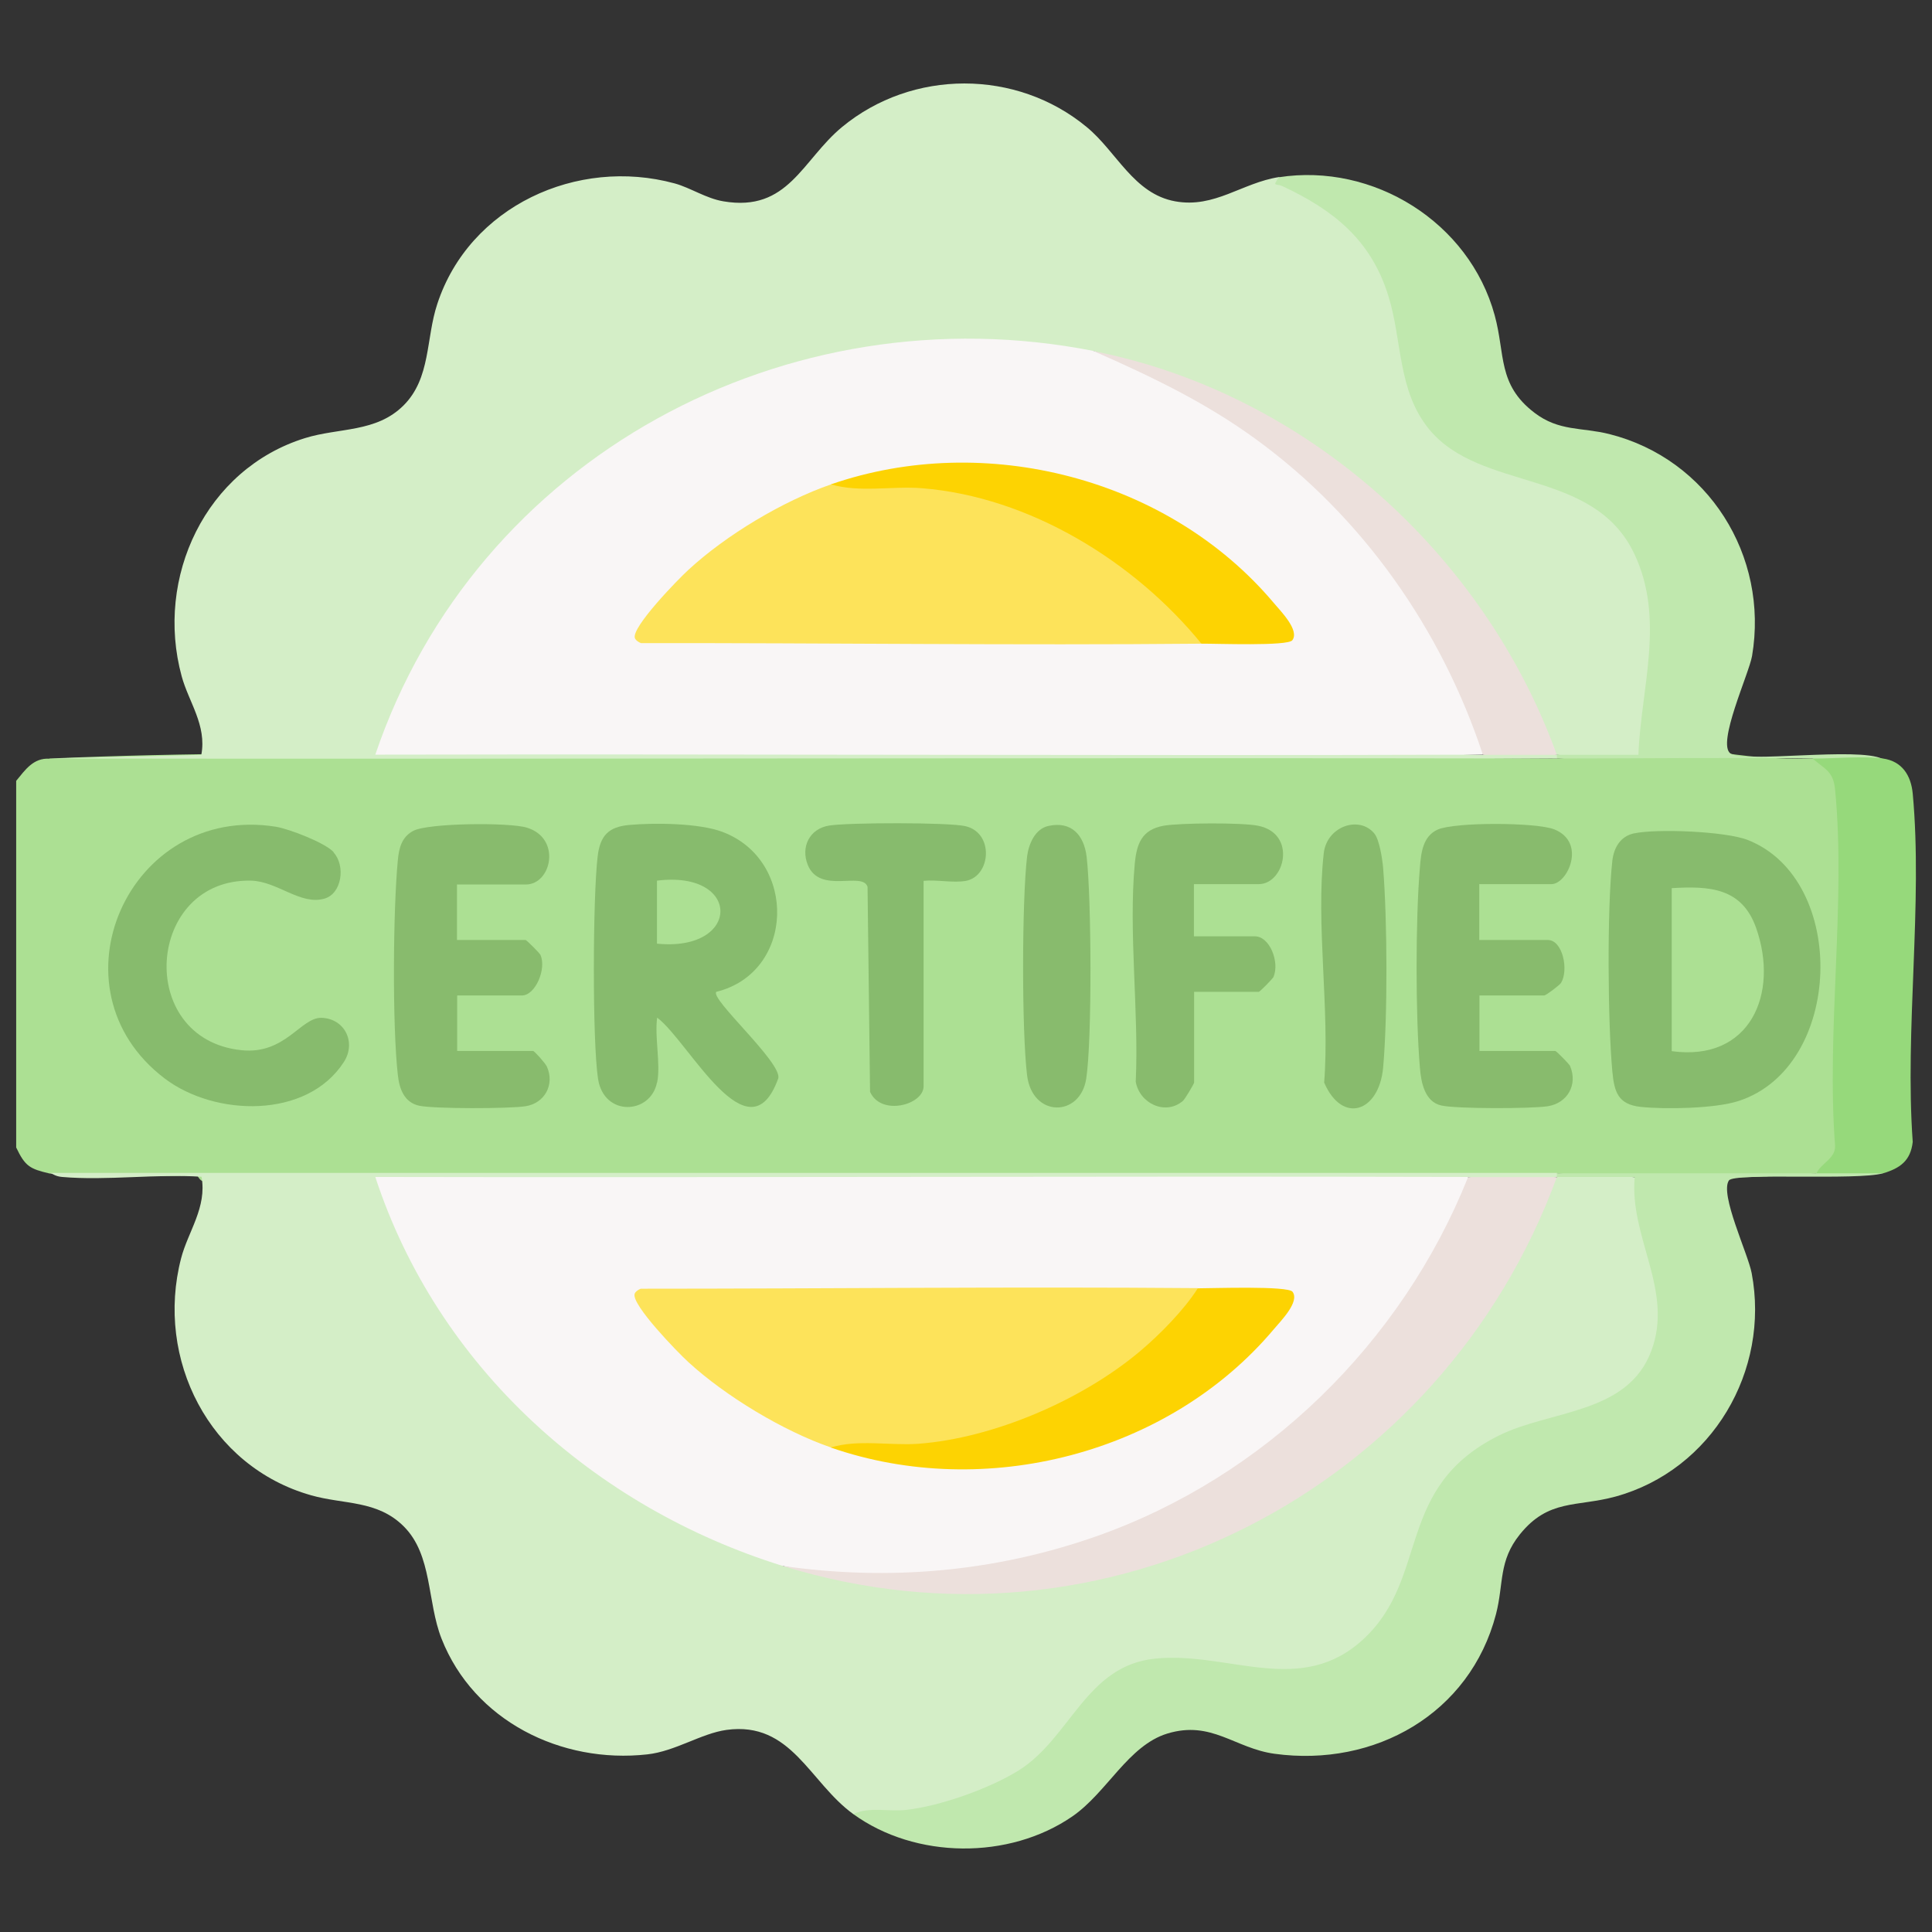 <?xml version="1.0" encoding="UTF-8"?>
<svg id="Layer_9" data-name="Layer 9" xmlns="http://www.w3.org/2000/svg" viewBox="0 0 100.28 100.28">
  <rect x="0" y="0" width="100.28" height="100.28" fill="#333333" stroke="none"/>
  <defs>
    <style>
      .cls-1 {
        fill: #87bb6d;
      }

      .cls-2 {
        fill: #f9f6f6;
      }

      .cls-3 {
        fill: #88bb6d;
      }

      .cls-4 {
        fill: #ace093;
      }

      .cls-5 {
        fill: #d4eec7;
      }

      .cls-6 {
        fill: #96d97b;
      }

      .cls-7 {
        fill: #ece0dc;
      }

      .cls-8 {
        fill: #c0e8ae;
      }

      .cls-9 {
        fill: #fdd302;
      }

      .cls-10 {
        fill: #fde35a;
      }
    </style>
  </defs>
  <path class="cls-4" d="M2.57,39.37c7.12-.3,14.23-.33,21.34-.1,18.97-.05,37.94-.02,56.91.1,2.66-.15,5.31-.28,7.96-.41,1.72.32,3.49.46,5.31.41,1.43.16,1.61,1.18,1.62,2.5-.04,5.91-.07,11.81-.08,17.71-.09.78-.66,1.13-1.35,1.33-4.49.32-8.98.32-13.46,0-20.19.12-40.56.15-61.1.1-.13.16-.26.29-.4.29-2.92.05-5.88.06-8.79,0-.1,0-.2-.13-.3-.3-2.59.09-5.15.06-7.66-.09-1.01-.24-1.26-.36-1.73-1.35v-19.03c.47-.57.89-1.2,1.73-1.15Z"/>
  <path class="cls-5" d="M66.39,9.19c.26.26.18.47.1.25-.2-.53,2.61,1.21,2.83,1.37,2.88,2.2,3.42,5.01,3.91,8.38.36,1.99,1.51,3.62,3.4,4.4l4.47,1.53c3.39,1.17,4.77,3.76,4.92,7.25.04.83-.43,6.39-.69,6.73-.07.1-.15.17-.24.17-1.42.06-2.87.02-4.28-.09l-.65-.63c-3.99-10.33-12.89-17.33-23.38-20.32l-.92.22c-14.97-2.65-30.47,5.61-35.72,20.05l-.52.47c19.11-.25,38.25-.42,57.35.21,1.29-.48,2.55-.47,3.84,0,.17.05.17.12,0,.19-26.08-.05-52.17.04-78.24,0l7.88-.19c.29-1.54-.66-2.75-1.02-4.08-1.4-5.13,1.25-10.76,6.4-12.36,1.77-.55,3.7-.28,5.12-1.7s1.15-3.47,1.75-5.27c1.66-5.06,7.26-7.63,12.32-6.25.83.23,1.63.78,2.53.93,3.37.57,4.08-2.14,6.16-3.86,3.65-3.01,9.05-3.01,12.69,0,1.56,1.28,2.44,3.47,4.6,3.86,2.05.37,3.46-.96,5.39-1.26Z"/>
  <path class="cls-5" d="M80.81,60.9c.17.05.17.12,0,.19-1.55.47-3.07.48-4.61,0-18.85.63-37.73.46-56.58.22l.51.47c3.25,9.02,10.79,15.84,19.82,18.87l.69.63c4.23.82,8.58,1.35,12.89.9,11.95-1.25,22.24-9.27,26.63-20.42l.66-.67c1.48-.19,2.92-.17,4.3.06.18,1.73.54,3.44,1.06,5.12.89,3.2-.49,6.21-3.75,7.14-5.25.97-8.25,3.41-9.32,8.74-1.11,3.2-3.94,5.28-7.38,4.82l-4.57-.54c-1.84-.15-3.4.58-4.53,2.01-2.58,4.12-7.54,6.56-12.34,5.72-2.28-1.65-3.21-4.83-6.58-4.37-1.31.18-2.66,1.11-4.11,1.27-4.47.5-9-1.74-10.68-6-.76-1.93-.47-4.34-1.96-5.83-1.38-1.38-3.11-1.13-4.82-1.62-5.26-1.49-8.1-7.06-6.74-12.3.36-1.39,1.35-2.64,1.06-4.23-2.33-.16-4.93.21-7.23.01-.37-.03-.48-.17-.65-.21h78.24Z"/>
  <path class="cls-8" d="M94.27,60.9c.33-.5,3.07-.51,3.33-.26.06.06.1.16.13.26-1.3.38-7.7-.04-7.99.37-.49.71.99,3.8,1.18,4.81.96,5.06-2.05,10.22-7.07,11.6-2.02.55-3.47.11-4.96,1.96-1.12,1.39-.83,2.55-1.24,4.14-1.35,5.18-6.3,7.96-11.49,7.25-2.07-.28-3.27-1.75-5.57-1.05-2.03.62-3.13,3.06-4.93,4.3-3.28,2.26-8.14,2.22-11.37-.12.82-.4,1.86-.11,2.76-.22,1.77-.2,4.32-1.11,5.83-2.05,2.7-1.7,3.49-5.44,7.08-5.8,3.81-.39,7.58,2.04,10.86-1.06,3.39-3.2,1.58-7.83,6.98-10.52,2.68-1.33,6.68-1.1,7.91-4.39,1.18-3.14-1.15-5.89-.86-9.03-1.34,0-2.69,0-4.04,0v-.19h13.46Z"/>
  <path class="cls-8" d="M97.73,39.37c-.82.6-2.68.45-3.65,0-4.42-.06-8.85,0-13.27,0v-.19c1.41,0,2.82,0,4.23,0,.14-3.51,1.4-7.06-.22-10.45-2.12-4.45-7.98-3.19-10.65-6.46-1.64-2.01-1.38-4.59-2.11-6.92-.9-2.9-2.85-4.45-5.48-5.68-.37-.17-.55.05-.2-.47,4.9-.76,9.88,2.33,11.2,7.16.56,2.04.14,3.59,2.06,5.06,1.28.98,2.45.75,3.89,1.11,5.13,1.29,8.29,6.32,7.41,11.52-.16.92-1.84,4.55-1.12,5.06s6.62-.35,7.89.28Z"/>
  <path class="cls-6" d="M97.73,39.37c1,.14,1.46.88,1.55,1.82.53,5.73-.42,12.26,0,18.08-.11.98-.66,1.37-1.54,1.63h-3.46c.26-.54.99-.76.97-1.43-.46-5.91.57-12.66,0-18.48-.09-.96-.5-1.04-1.17-1.62,1.11.01,2.62-.14,3.65,0Z"/>
  <path class="cls-1" d="M34.1,56.19c-.33,1.66-2.76,1.79-3.06-.2s-.27-9.43-.02-11.53c.13-1.1.57-1.54,1.63-1.64,1.31-.12,3.64-.1,4.85.36,3.91,1.47,3.76,7.3-.32,8.3-.34.36,3.38,3.64,3.22,4.48-1.54,4.3-4.65-1.92-6.29-3.14-.14,1,.19,2.43,0,3.36Z"/>
  <path class="cls-1" d="M84.8,43.26c1.19-.26,4.78-.11,5.92.34,5.23,2.06,4.97,11.79-.49,13.55-1.2.39-3.82.44-5.09.3-1.16-.13-1.35-.78-1.45-1.82-.24-2.53-.28-8.5,0-10.97.08-.66.41-1.24,1.1-1.4Z"/>
  <path class="cls-1" d="M17.31,44.24c.64.7.43,2.14-.46,2.4-1.24.37-2.44-.89-3.81-.93-5.46-.13-6.06,8.22-.51,8.8,2.28.24,3.08-1.71,4.16-1.68,1.21.04,1.81,1.28,1.16,2.29-1.91,2.97-6.69,2.84-9.3.86-6.14-4.66-1.88-14.28,5.76-13.07.69.11,2.56.83,3.01,1.32Z"/>
  <path class="cls-3" d="M76.78,45.91v2.88h3.56c.77,0,1.09,1.55.69,2.22-.08.13-.79.66-.88.66h-3.36v2.88h3.94c.05,0,.72.68.76.77.42.98-.13,1.94-1.16,2.1-.85.13-4.72.14-5.52-.04-.86-.19-1.05-1.2-1.11-1.96-.23-2.7-.23-7.69,0-10.4.06-.76.15-1.61.92-1.96.9-.4,5.14-.38,6.06-.01,1.68.68.68,2.84-.15,2.84h-3.75Z"/>
  <path class="cls-3" d="M23.72,45.91v2.88h3.56c.05,0,.72.67.77.77.33.72-.26,2.11-.96,2.11h-3.36v2.88h3.94c.07,0,.65.65.72.82.41.93-.12,1.9-1.12,2.05-.84.13-4.75.14-5.52-.03s-1.02-.87-1.1-1.59c-.29-2.57-.25-8.55,0-11.16.06-.62.2-1.19.79-1.51.78-.42,5.02-.45,5.91-.17,1.8.55,1.28,2.95-.06,2.95h-3.56Z"/>
  <path class="cls-3" d="M61.97,45.91v2.69h3.17c.76,0,1.29,1.33.96,2.11-.04.09-.71.77-.76.77h-3.36v4.71c0,.06-.48.87-.58.95-.91.78-2.26.13-2.45-1,.17-3.62-.38-7.74-.05-11.31.1-1.04.36-1.76,1.49-1.97.85-.15,4.08-.17,4.91,0,2.04.41,1.38,3.03.04,3.03h-3.36Z"/>
  <path class="cls-1" d="M47.94,45.71v10.67c0,.97-2.21,1.57-2.78.29l-.13-10.64c-.27-.82-2.47.4-3.1-1.13-.38-.94.09-1.89,1.11-2.05s6.18-.17,7.06.03c1.51.34,1.34,2.59.04,2.84-.65.12-1.52-.07-2.21,0Z"/>
  <path class="cls-3" d="M54.42,42.87c1.18-.26,1.84.46,1.98,1.59.25,2.1.29,9.51-.02,11.53-.31,2.01-2.8,2.03-3.07-.18-.28-2.31-.27-9.04,0-11.35.08-.64.41-1.44,1.11-1.59Z"/>
  <path class="cls-3" d="M71.34,43.27c.26.32.41,1.32.45,1.77.22,2.68.24,7.73,0,10.39-.22,2.3-2.12,2.94-3.06.76.3-3.76-.44-8.24-.02-11.91.16-1.39,1.85-1.98,2.64-1Z"/>
  <path class="cls-2" d="M56.78,18.22c7.65,2.21,13.94,7.78,17.82,14.65.68,1.2,2.55,4.66,2.46,5.79-.01.17-.05.34-.1.51-19.16.06-38.32-.04-57.48,0,5.23-15.43,21.35-24.1,37.3-20.95Z"/>
  <path class="cls-7" d="M80.81,39.18c-1.28,0-2.57,0-3.84,0-2.14-6.5-6.24-12.35-11.78-16.38-2.63-1.92-5.44-3.26-8.41-4.57,10.98,2.17,20.26,10.5,24.03,20.96Z"/>
  <path class="cls-2" d="M76.2,61.09c.04.16.07.33.07.5.03,1.19-2.36,4.91-3.17,6.1-7.08,10.31-20.02,16.36-32.47,13.59-9.79-3.04-17.92-10.34-21.15-20.19,18.9.04,37.81-.05,56.71,0Z"/>
  <path class="cls-7" d="M80.81,61.09c-5.95,16.25-23.41,25.39-40.18,20.19,5.52.79,11,.31,16.25-1.53,8.77-3.08,15.88-10.04,19.32-18.65,1.54,0,3.08,0,4.61,0Z"/>
  <path class="cls-4" d="M34.1,48.98v-3.27c4.41-.55,4.37,3.71,0,3.27Z"/>
  <path class="cls-4" d="M86.77,54.56v-8.46c1.97-.12,3.64-.02,4.38,2.06,1.21,3.43-.32,6.96-4.38,6.4Z"/>
  <path class="cls-10" d="M62.36,33.41c-9.69.09-19.4-.04-29.09-.03-.12-.04-.28-.15-.32-.27-.16-.57,2.25-3.05,2.79-3.54,1.95-1.8,4.89-3.56,7.4-4.43,7.26-1.16,14.32,2,19.11,7.54l.11.73Z"/>
  <path class="cls-9" d="M62.36,33.41c-3.48-4.27-8.93-7.63-14.52-8.07-1.53-.12-3.24.24-4.71-.2,8-2.77,17.52-.33,22.98,6.15.37.44,1.35,1.42.97,1.94-.23.32-4,.17-4.72.18Z"/>
  <path class="cls-10" d="M62.16,66.86c.08.15.17.32.13.5-.1.48-2.33,2.64-2.87,3.06-4.8,3.72-10.28,5.62-16.29,4.71-2.47-.85-5.47-2.66-7.4-4.43-.54-.49-2.96-2.98-2.79-3.54.03-.11.2-.23.32-.27,9.63,0,19.27-.11,28.9-.03Z"/>
  <path class="cls-9" d="M43.13,75.13c1.4-.43,3.05-.09,4.52-.19,3.93-.29,8.53-2.28,11.53-4.81,1.02-.86,2.29-2.15,2.99-3.26.74,0,4.68-.14,4.92.18.38.52-.6,1.5-.97,1.94-5.45,6.48-14.99,8.92-22.98,6.15Z"/>
</svg>